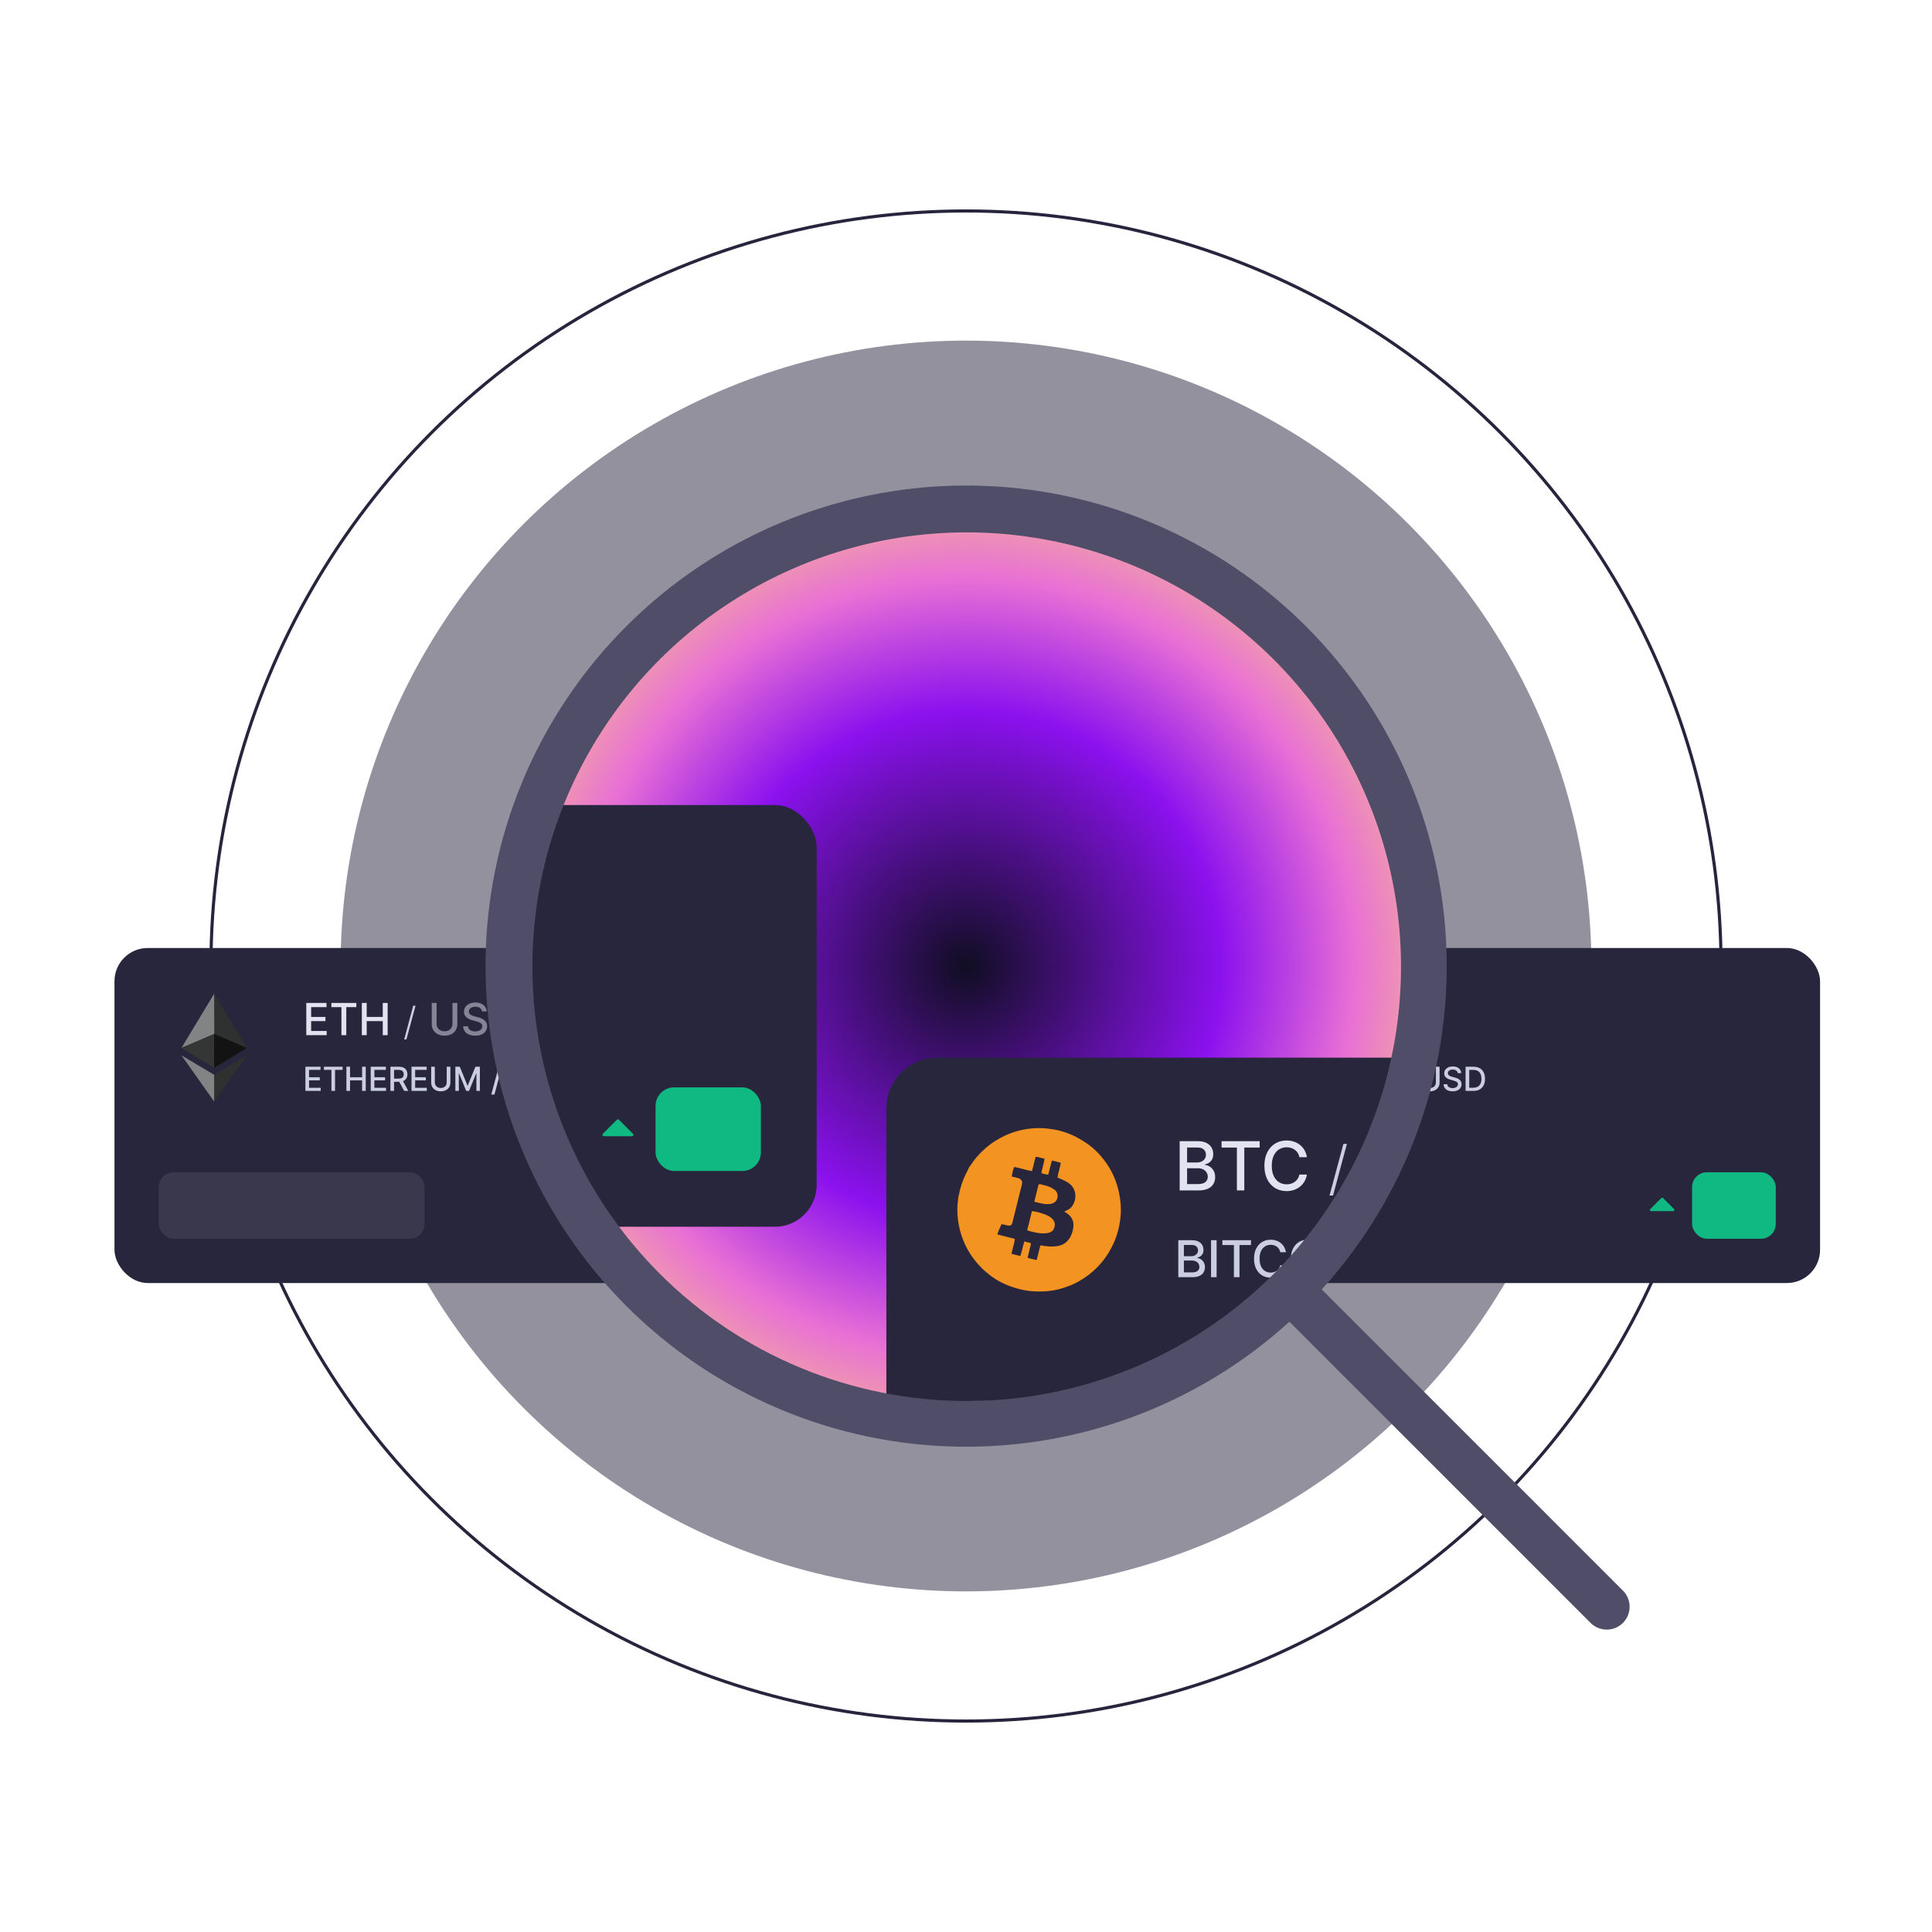<svg viewBox="0 0 692 692" fill="none" xmlns="http://www.w3.org/2000/svg">
<circle opacity="0.5" cx="346" cy="346" r="224" fill="#27253D"/>
<circle cx="346" cy="346" r="270.44" stroke="#27253D" stroke-width="1.12"/>
<g filter="url(#filter0_dddd_10070_1766)">
<rect x="41" y="286" width="299.901" height="120" rx="11.901" fill="#28263C"/>
<path d="M76.701 302.388L88.443 321.791L76.745 316.791L76.701 302.388Z" fill="#2F3030"/>
<path d="M64.991 321.791L76.701 302.388L76.745 316.791L64.991 321.791Z" fill="#828384"/>
<path d="M76.701 328.945L64.991 321.791L76.745 316.791L76.701 328.945Z" fill="#343535"/>
<path d="M88.443 321.791L76.745 316.791L76.701 328.945L88.443 321.791Z" fill="#131313"/>
<path d="M76.701 331.408L88.443 324.447L76.701 340.992V331.408Z" fill="#2F3030"/>
<path d="M76.701 331.408L64.991 324.447L76.701 340.992V331.408Z" fill="#828384"/>
<path d="M109.706 317.219V305.679H116.941V307.178H111.447V310.694H116.563V312.187H111.447V315.72H117.009V317.219H109.706ZM118.698 307.178V305.679H127.629V307.178H124.028V317.219H122.293V307.178H118.698ZM129.603 317.219V305.679H131.344V310.694H137.097V305.679H138.844V317.219H137.097V312.187H131.344V317.219H129.603Z" fill="#E2E3F0"/>
<path d="M148.842 306.648L145.588 318.738H144.765L148.019 306.648H148.842Z" fill="#CBCEE1"/>
<path opacity="0.5" d="M162.061 305.679H163.808V313.269C163.808 314.077 163.618 314.792 163.239 315.416C162.859 316.036 162.326 316.524 161.638 316.881C160.951 317.234 160.145 317.411 159.221 317.411C158.301 317.411 157.497 317.234 156.809 316.881C156.122 316.524 155.588 316.036 155.209 315.416C154.829 314.792 154.64 314.077 154.64 313.269V305.679H156.381V313.128C156.381 313.65 156.495 314.114 156.725 314.52C156.958 314.926 157.286 315.245 157.711 315.478C158.135 315.707 158.639 315.822 159.221 315.822C159.807 315.822 160.312 315.707 160.737 315.478C161.165 315.245 161.492 314.926 161.717 314.52C161.946 314.114 162.061 313.65 162.061 313.128V305.679ZM172.633 308.71C172.573 308.177 172.325 307.764 171.889 307.471C171.454 307.174 170.905 307.026 170.244 307.026C169.771 307.026 169.361 307.101 169.016 307.251C168.67 307.397 168.401 307.6 168.21 307.859C168.022 308.115 167.928 308.406 167.928 308.733C167.928 309.007 167.992 309.244 168.12 309.443C168.251 309.642 168.422 309.809 168.633 309.944C168.847 310.076 169.076 310.187 169.32 310.277C169.564 310.363 169.799 310.435 170.024 310.491L171.151 310.784C171.519 310.874 171.897 310.996 172.284 311.15C172.671 311.304 173.03 311.507 173.36 311.759C173.691 312.011 173.957 312.322 174.16 312.694C174.367 313.066 174.47 313.511 174.47 314.03C174.47 314.683 174.301 315.264 173.963 315.771C173.629 316.278 173.142 316.678 172.504 316.971C171.869 317.264 171.101 317.411 170.199 317.411C169.335 317.411 168.587 317.273 167.956 316.999C167.325 316.725 166.831 316.336 166.474 315.833C166.117 315.326 165.92 314.725 165.883 314.03H167.629C167.663 314.447 167.799 314.794 168.035 315.072C168.276 315.346 168.582 315.551 168.954 315.686C169.329 315.818 169.741 315.884 170.188 315.884C170.68 315.884 171.117 315.807 171.501 315.653C171.888 315.495 172.192 315.277 172.413 314.999C172.635 314.717 172.746 314.388 172.746 314.013C172.746 313.671 172.648 313.391 172.453 313.173C172.261 312.955 172 312.775 171.67 312.632C171.343 312.489 170.973 312.364 170.56 312.255L169.196 311.883C168.272 311.631 167.539 311.261 166.998 310.773C166.461 310.284 166.193 309.638 166.193 308.834C166.193 308.169 166.373 307.589 166.734 307.093C167.094 306.597 167.583 306.212 168.199 305.938C168.815 305.66 169.51 305.521 170.284 305.521C171.065 305.521 171.754 305.658 172.352 305.932C172.953 306.207 173.426 306.584 173.771 307.065C174.117 307.542 174.297 308.091 174.312 308.71H172.633ZM180.287 317.219H176.551V305.679H180.405C181.536 305.679 182.507 305.91 183.318 306.372C184.13 306.83 184.751 307.489 185.183 308.35C185.619 309.206 185.837 310.234 185.837 311.432C185.837 312.634 185.617 313.667 185.178 314.531C184.742 315.395 184.111 316.06 183.285 316.526C182.458 316.988 181.459 317.219 180.287 317.219ZM178.292 315.698H180.191C181.07 315.698 181.801 315.532 182.383 315.202C182.965 314.867 183.401 314.385 183.69 313.754C183.98 313.119 184.124 312.345 184.124 311.432C184.124 310.527 183.98 309.758 183.69 309.127C183.405 308.496 182.978 308.017 182.411 307.69C181.844 307.364 181.14 307.2 180.298 307.2H178.292V315.698Z" fill="#E2E3F0"/>
<path d="M109.389 337.186V328.531H114.815V329.655H110.695V332.292H114.532V333.412H110.695V336.062H114.866V337.186H109.389ZM116.014 329.655V328.531H122.712V329.655H120.012V337.186H118.71V329.655H116.014ZM124.073 337.186V328.531H125.379V332.292H129.694V328.531H131.004V337.186H129.694V333.412H125.379V337.186H124.073ZM132.787 337.186V328.531H138.213V329.655H134.093V332.292H137.93V333.412H134.093V336.062H138.264V337.186H132.787ZM139.839 337.186V328.531H142.924C143.594 328.531 144.151 328.646 144.593 328.877C145.038 329.108 145.371 329.428 145.591 329.837C145.81 330.242 145.92 330.711 145.92 331.244C145.92 331.774 145.809 332.24 145.586 332.643C145.367 333.043 145.034 333.354 144.589 333.577C144.147 333.799 143.59 333.911 142.92 333.911H140.583V332.786H142.801C143.224 332.786 143.568 332.726 143.832 332.605C144.1 332.484 144.296 332.308 144.42 332.077C144.544 331.845 144.606 331.568 144.606 331.244C144.606 330.917 144.542 330.634 144.416 330.394C144.292 330.155 144.096 329.972 143.828 329.845C143.563 329.715 143.215 329.651 142.784 329.651H141.145V337.186H139.839ZM144.111 333.281L146.25 337.186H144.762L142.666 333.281H144.111ZM147.39 337.186V328.531H152.817V329.655H148.696V332.292H152.533V333.412H148.696V336.062H152.867V337.186H147.39ZM160.008 328.531H161.318V334.223C161.318 334.829 161.176 335.366 160.891 335.834C160.606 336.298 160.206 336.665 159.691 336.932C159.175 337.197 158.571 337.33 157.878 337.33C157.187 337.33 156.585 337.197 156.069 336.932C155.553 336.665 155.153 336.298 154.869 335.834C154.584 335.366 154.442 334.829 154.442 334.223V328.531H155.748V334.118C155.748 334.509 155.834 334.857 156.006 335.162C156.18 335.466 156.427 335.705 156.745 335.88C157.063 336.052 157.441 336.138 157.878 336.138C158.317 336.138 158.696 336.052 159.015 335.88C159.336 335.705 159.581 335.466 159.75 335.162C159.922 334.857 160.008 334.509 160.008 334.118V328.531ZM163.097 328.531H164.682L167.438 335.259H167.539L170.295 328.531H171.879V337.186H170.637V330.923H170.557L168.004 337.173H166.973L164.42 330.919H164.34V337.186H163.097V328.531ZM179.884 328.125L177.095 338.488H175.967L178.756 328.125H179.884ZM189.537 328.531H190.847V334.223C190.847 334.829 190.704 335.366 190.42 335.834C190.135 336.298 189.735 336.665 189.22 336.932C188.704 337.197 188.1 337.33 187.407 337.33C186.716 337.33 186.113 337.197 185.598 336.932C185.082 336.665 184.682 336.298 184.398 335.834C184.113 335.366 183.971 334.829 183.971 334.223V328.531H185.277V334.118C185.277 334.509 185.363 334.857 185.534 335.162C185.709 335.466 185.956 335.705 186.274 335.88C186.592 336.052 186.97 336.138 187.407 336.138C187.846 336.138 188.225 336.052 188.543 335.88C188.865 335.705 189.11 335.466 189.279 335.162C189.451 334.857 189.537 334.509 189.537 334.118V328.531ZM197.347 330.804C197.302 330.404 197.116 330.094 196.789 329.875C196.462 329.652 196.051 329.541 195.555 329.541C195.2 329.541 194.893 329.597 194.634 329.71C194.375 329.82 194.173 329.972 194.029 330.166C193.889 330.358 193.818 330.576 193.818 330.821C193.818 331.027 193.866 331.205 193.962 331.354C194.06 331.503 194.189 331.629 194.346 331.73C194.507 331.829 194.679 331.912 194.862 331.979C195.045 332.044 195.221 332.098 195.39 332.14L196.235 332.36C196.512 332.427 196.795 332.519 197.085 332.634C197.375 332.75 197.644 332.902 197.892 333.091C198.14 333.28 198.34 333.513 198.492 333.792C198.647 334.071 198.725 334.405 198.725 334.794C198.725 335.284 198.598 335.719 198.344 336.1C198.094 336.48 197.729 336.78 197.25 337C196.774 337.22 196.197 337.33 195.521 337.33C194.873 337.33 194.313 337.227 193.839 337.021C193.366 336.815 192.995 336.524 192.728 336.146C192.46 335.766 192.312 335.315 192.284 334.794H193.594C193.619 335.107 193.721 335.367 193.898 335.576C194.079 335.781 194.308 335.935 194.587 336.036C194.869 336.135 195.178 336.184 195.513 336.184C195.882 336.184 196.21 336.127 196.497 336.011C196.788 335.893 197.016 335.729 197.182 335.521C197.348 335.31 197.431 335.063 197.431 334.781C197.431 334.525 197.358 334.315 197.212 334.152C197.068 333.988 196.872 333.853 196.624 333.746C196.379 333.639 196.102 333.544 195.792 333.463L194.769 333.184C194.076 332.995 193.526 332.717 193.121 332.351C192.718 331.985 192.516 331.5 192.516 330.897C192.516 330.399 192.652 329.963 192.922 329.592C193.193 329.22 193.559 328.931 194.021 328.725C194.483 328.517 195.004 328.412 195.585 328.412C196.171 328.412 196.688 328.515 197.136 328.721C197.586 328.927 197.941 329.21 198.201 329.57C198.46 329.928 198.595 330.34 198.606 330.804H197.347ZM205.999 337.186H203.197V328.531H206.087C206.935 328.531 207.664 328.704 208.272 329.051C208.881 329.394 209.347 329.889 209.671 330.534C209.998 331.176 210.161 331.947 210.161 332.846C210.161 333.747 209.997 334.522 209.667 335.17C209.34 335.818 208.867 336.317 208.247 336.666C207.627 337.013 206.878 337.186 205.999 337.186ZM204.503 336.045H205.927C206.586 336.045 207.134 335.921 207.571 335.673C208.007 335.422 208.334 335.06 208.551 334.587C208.768 334.111 208.877 333.53 208.877 332.846C208.877 332.167 208.768 331.59 208.551 331.117C208.337 330.644 208.017 330.285 207.592 330.039C207.166 329.794 206.638 329.672 206.007 329.672H204.503V336.045ZM219.185 332.858C219.185 333.782 219.016 334.577 218.677 335.242C218.339 335.904 217.876 336.414 217.287 336.772C216.701 337.127 216.035 337.304 215.288 337.304C214.539 337.304 213.869 337.127 213.281 336.772C212.695 336.414 212.233 335.903 211.894 335.238C211.556 334.573 211.387 333.78 211.387 332.858C211.387 331.934 211.556 331.141 211.894 330.479C212.233 329.814 212.695 329.304 213.281 328.949C213.869 328.591 214.539 328.412 215.288 328.412C216.035 328.412 216.701 328.591 217.287 328.949C217.876 329.304 218.339 329.814 218.677 330.479C219.016 331.141 219.185 331.934 219.185 332.858ZM217.891 332.858C217.891 332.154 217.777 331.561 217.549 331.079C217.324 330.595 217.014 330.228 216.619 329.98C216.228 329.73 215.784 329.604 215.288 329.604C214.789 329.604 214.344 329.73 213.953 329.98C213.561 330.228 213.251 330.595 213.023 331.079C212.797 331.561 212.685 332.154 212.685 332.858C212.685 333.563 212.797 334.157 213.023 334.642C213.251 335.124 213.561 335.49 213.953 335.741C214.344 335.989 214.789 336.112 215.288 336.112C215.784 336.112 216.228 335.989 216.619 335.741C217.014 335.49 217.324 335.124 217.549 334.642C217.777 334.157 217.891 333.563 217.891 332.858ZM220.694 337.186V328.531H222V336.062H225.921V337.186H220.694ZM227.292 337.186V328.531H228.598V336.062H232.52V337.186H227.292ZM235.063 337.186H233.677L236.792 328.531H238.301L241.415 337.186H240.029L237.582 330.103H237.515L235.063 337.186ZM235.296 333.797H239.792V334.895H235.296V333.797ZM242.546 337.186V328.531H245.631C246.302 328.531 246.858 328.646 247.301 328.877C247.746 329.108 248.078 329.428 248.298 329.837C248.518 330.242 248.628 330.711 248.628 331.244C248.628 331.774 248.516 332.24 248.294 332.643C248.074 333.043 247.741 333.354 247.296 333.577C246.854 333.799 246.298 333.911 245.627 333.911H243.29V332.786H245.509C245.931 332.786 246.275 332.726 246.54 332.605C246.807 332.484 247.003 332.308 247.127 332.077C247.251 331.845 247.313 331.568 247.313 331.244C247.313 330.917 247.25 330.634 247.123 330.394C246.999 330.155 246.803 329.972 246.536 329.845C246.271 329.715 245.923 329.651 245.492 329.651H243.852V337.186H242.546ZM246.819 333.281L248.957 337.186H247.47L245.373 333.281H246.819Z" fill="#CBCEE1"/>
<rect x="56.868" y="366.331" width="95.207" height="23.802" rx="5.289" fill="#3A384D"/>
<path d="M288.739 379.991C288.709 380.065 288.657 380.127 288.591 380.172C288.525 380.216 288.447 380.239 288.368 380.239H280.337C280.257 380.239 280.18 380.216 280.114 380.172C280.047 380.128 279.996 380.065 279.966 379.991C279.935 379.918 279.927 379.837 279.943 379.759C279.958 379.681 279.996 379.61 280.053 379.554L284.068 375.538C284.106 375.501 284.15 375.471 284.199 375.451C284.247 375.431 284.3 375.42 284.352 375.42C284.405 375.42 284.457 375.431 284.506 375.451C284.555 375.471 284.599 375.501 284.636 375.538L288.652 379.554C288.708 379.61 288.746 379.681 288.762 379.759C288.777 379.837 288.769 379.918 288.739 379.991Z" fill="#10B981"/>
<rect x="295.061" y="366.331" width="29.973" height="23.802" rx="5.289" fill="#10B981"/>
</g>
<g filter="url(#filter1_dddd_10070_1766)">
<rect x="352.008" y="286" width="299.901" height="120" rx="11.901" fill="#28263C"/>
<g clip-path="url(#clip0_10070_1766)">
<path d="M387.711 341.497C398.287 341.497 406.863 332.992 406.863 322.504C406.863 312.015 398.287 303.51 387.711 303.51C377.135 303.518 368.558 312.015 368.558 322.504C368.558 332.992 377.135 341.497 387.711 341.497Z" fill="#ECF3FF"/>
<path d="M382.538 310.92L375.834 308.263V309.215L381.578 314.34L381.197 319.656L379.475 326.875L377.175 330.105L377.746 334.659L380.618 335.039L382.919 334.659L385.22 335.039L389.242 332.572L390.012 328.581L394.796 324.027L396.898 325.543L399.001 328.581V334.659L401.873 333.897L404.745 327.629L405.514 319.656L395.177 304.653L393.455 304.272L382.538 310.92Z" fill="white"/>
<path d="M372.39 321.901C372.47 321.258 372.502 320.608 372.7 320.005C373.239 317.498 374.271 315.102 375.802 313.166C376.072 312.825 376.302 312.523 376.603 312.214L374.882 310.619C374.572 311.071 374.271 311.531 374.001 311.984C372.581 314.411 371.819 317.148 371.629 319.846C371.549 320.528 371.589 321.211 371.589 321.861C371.589 322.544 371.668 323.194 371.78 323.876C371.97 325.209 372.319 326.495 372.779 327.716C372.47 326.423 372.319 325.13 372.279 323.805C372.271 323.186 372.271 322.544 372.39 321.901Z" fill="#94A6C4"/>
<path d="M380.245 309.595C379.285 309.143 377.944 308.532 376.992 308.08C377.873 307.247 379.483 306.374 380.824 305.803C379.856 306.557 379.856 308.151 380.245 309.595Z" fill="#94A6C4"/>
<path d="M376.373 316.046C375.834 317.379 375.493 318.783 375.374 320.147C375.334 320.489 375.294 320.83 375.334 321.171C375.334 321.512 375.334 321.853 375.374 322.194L375.413 322.734C375.413 322.885 375.453 323.075 375.493 323.226L375.643 324.249L375.683 323.226C375.683 323.075 375.683 322.885 375.723 322.734L375.802 322.242C375.842 321.901 375.913 321.56 375.953 321.258C375.992 320.917 376.104 320.616 376.183 320.306C376.524 319.013 377.103 317.839 377.793 316.736C378.254 316.014 378.793 315.371 379.364 314.76L377.873 313.356C377.214 314.229 376.754 315.102 376.373 316.046Z" fill="#94A6C4"/>
<path d="M398.548 309.556C396.517 308.834 395.716 309.064 395.716 309.064C395.716 309.064 394.455 312.444 389.623 312.674C389.663 312.705 393.994 315.212 398.548 309.556Z" fill="#94A6C4"/>
<path d="M399.929 316.276C399.739 320.457 396.486 322.012 393.955 321.71C392.574 321.52 390.543 322.163 390.543 322.163L387.981 326.566L387.14 326.867L388.591 324.21C388.591 324.21 385.148 325.463 384.878 325.574C384.609 325.685 383.538 327.248 382.657 328.875C382.467 327.732 381.737 326.939 381.737 326.899C381.737 327.09 382.117 330.509 381.697 331.453C381.276 332.437 379.396 333.088 379.396 333.088L382.157 334.111L382.348 334.19L384.418 332.255L385.188 329.367L386.148 328.684C386.148 328.684 388.52 328.415 388.179 330.549C388.028 331.572 386.878 331.501 385.577 332.294C384.807 332.747 383.815 333.468 383.315 333.968L384.696 334.952C384.696 334.952 386.346 334.682 388.679 332.866C391.051 330.969 389.869 328.914 389.869 328.914L393.741 324.321L396.271 324.511C396.271 324.511 400.635 325.614 402.055 329.716C404.872 321.861 400.31 316.657 399.929 316.276Z" fill="#94A6C4"/>
<path d="M404.372 313.015C405.062 313.316 405.594 313.777 406.094 314.189C402.65 302.336 391.464 303.669 391.233 303.74C391.503 303.32 392.495 302.677 393.415 302.336C393.415 302.336 388.663 300.662 384.339 303.629C384.418 302.947 385.259 301.923 385.259 301.923C379.285 304.462 378.904 307.501 380.055 309.326C379.095 308.873 378.143 308.453 377.183 307.993C374.231 306.588 371.708 305.406 371.549 305.375C371.28 305.295 371.169 305.414 371.169 305.414C371.169 305.414 371.05 305.525 371.28 305.755C374.763 309.215 376.984 311.301 380.697 314.681C380.086 316.046 380.007 316.736 380.316 317.45C380.737 318.434 380.697 318.934 380.547 319.576C380.356 320.219 378.825 325.955 378.555 326.606C378.285 327.288 376.254 329.565 376.223 330.327C376.183 331.088 376.794 334.428 377.643 334.92C378.293 335.261 379.864 335.983 381.015 336.134C381.395 336.214 381.784 336.174 381.975 336.023C382.744 335.531 382.935 335.452 383.427 335.492L383.538 335.531C383.728 335.571 383.958 335.642 384.268 335.682C384.918 335.761 385.759 335.761 386.449 335.301C387.449 334.54 389.131 333.595 389.702 333.096C390.392 332.413 390.853 331.461 390.853 330.398C390.853 329.446 391.503 328.692 392.233 327.931C392.923 327.248 394.645 325.574 395.335 324.852C397.097 325.463 397.747 327.97 397.747 329.335C397.747 333.135 394.645 338.681 387.52 339.094C387.251 339.094 386.981 339.133 386.679 339.133C377.413 339.133 369.828 331.009 369.828 321.472C369.828 313.951 374.382 308.858 374.422 308.818C370.74 312.285 368.558 317.109 368.558 322.504C368.558 332.984 377.135 341.498 387.711 341.498C398.287 341.498 406.863 332.984 406.863 322.504C406.863 319.084 405.983 315.784 404.372 313.015ZM378.214 310.579C377.674 310.127 377.143 309.667 376.603 309.215C377.333 309.595 378.055 309.976 378.706 310.317C380.697 311.341 382.348 312.253 382.649 312.483C382.649 312.483 382.689 312.523 382.728 312.563C382.919 312.793 383.109 313.174 382.768 313.665C382.578 313.935 382.348 313.856 381.998 313.626C381.697 313.427 380.055 312.134 378.214 310.579ZM389.361 330.327C389.361 330.969 389.052 331.54 388.671 331.961C388.48 332.151 387.711 332.643 387.179 332.984C386.64 333.365 386.068 333.706 385.608 334.048C385.418 334.159 385.108 334.238 384.609 334.159L383.419 334.008C384.148 333.286 386.14 331.731 386.79 331.421C387.56 331.041 388.012 330.62 387.671 329.747C387.362 328.835 386.18 328.875 386.18 328.875C386.18 328.875 386.909 328.684 387.481 328.764C386.751 328.462 385.759 328.534 385.259 328.875C384.72 329.256 384.569 330.811 384.228 331.763C383.887 332.746 383.117 333.167 381.967 333.968C381.316 334.389 380.896 334.5 380.586 334.46C379.936 334.27 379.166 333.929 378.634 333.659C378.325 333.088 377.944 331.302 377.905 330.58C378.055 330.2 378.674 329.438 378.976 328.986C379.587 328.153 379.936 327.653 380.086 327.201C380.356 326.558 381.467 322.488 381.887 320.782C382.308 321.504 382.887 322.718 382.617 323.4C383.998 321.956 383.387 320.251 383.077 319.56C382.808 318.878 382.506 317.545 383.117 316.26C383.688 314.967 385.68 311.476 385.68 311.476C385.68 311.476 386.021 312.388 386.751 312.309C387.441 312.229 394.066 304.867 394.066 304.867C394.066 304.867 395.097 308.286 393.185 310.373C391.273 312.46 389.663 312.69 389.663 312.69C389.663 312.69 391.805 313.372 394.026 312.237C394.597 314.292 395.097 316.419 395.097 316.68C394.947 316.95 392.796 320.52 392.606 320.742C392.527 320.822 391.916 320.893 391.535 320.893C390.845 321.004 390.424 321.044 390.234 321.163C389.924 321.353 388.163 324.654 387.322 326.249C386.552 326.36 385.791 326.629 385.18 327.351C385.489 327.201 386.37 327.201 387.021 327.201C387.592 327.24 389.163 328.375 389.353 330.16C389.361 330.295 389.361 330.295 389.361 330.327ZM384.878 331.921C385.299 331.469 385.378 330.588 385.45 330.327C385.529 330.057 385.68 329.565 386.021 329.525C386.362 329.486 387.092 329.716 387.021 330.287C386.941 330.819 386.37 330.858 385.91 331.12C385.608 331.318 384.95 331.85 384.878 331.921ZM401.54 332.421C401.079 327.558 397.708 325.281 396.216 324.519C397.938 324.329 402.381 323.004 399.929 316.276C400.008 316.577 400.699 319.925 398.739 321.671C396.748 323.456 393.836 322.694 393.495 322.694C393.185 322.655 391.733 324.059 389.742 326.756C389.551 326.645 388.742 326.336 387.75 326.376C388.75 324.511 390.242 321.853 390.472 321.631C390.551 321.552 391.202 321.48 391.583 321.441C392.352 321.361 392.733 321.29 392.884 321.139C392.963 321.028 393.495 320.187 394.034 319.275C394.375 319.314 395.296 319.386 395.415 319.354C395.494 319.275 396.525 317.458 396.565 317.228C396.605 317.077 395.875 314.229 395.415 312.404C404.872 316.847 406.363 326.645 401.54 332.421Z" fill="#1C324F"/>
<path d="M392.424 309.818C393.495 308.865 393.344 307.231 393.344 307.231L390.131 310.762C390.083 310.77 391.083 310.96 392.424 309.818Z" fill="#1C324F"/>
<path d="M380.396 329.914L380.935 328.399C380.935 328.399 379.285 330.485 379.134 330.795C378.984 331.136 379.055 331.779 379.594 331.818C380.134 331.858 380.856 331.176 380.935 330.644C381.046 329.914 380.396 329.914 380.396 329.914Z" fill="#1C324F"/>
<path d="M385.45 320.719C386.6 320.608 388.663 319.695 389.551 318.973C390.432 318.212 390.281 316.546 388.901 316.046C389.361 315.284 390.123 313.689 390.123 313.689C390.123 313.689 385.18 319.426 384.799 319.497C384.418 319.576 384.26 318.132 384.26 318.132C383.117 320.909 385.069 321.591 385.45 320.719Z" fill="#1C324F"/>
<path d="M385.87 319.997L388.433 316.768C388.433 316.768 389.544 317.529 388.814 318.402C387.901 319.426 385.87 319.997 385.87 319.997Z" fill="#FFD925"/>
<path d="M392.693 305.605L390.932 307.501C389.512 307.921 388.139 308.675 386.83 309.929C386.83 309.215 388.941 306.057 392.693 305.605Z" fill="#D82423"/>
<path d="M394.915 307.239C394.954 306.747 394.915 306.176 394.835 305.644C397.136 305.946 399.85 307.279 402.952 310.278C400.389 308.873 397.668 307.58 394.915 307.239Z" fill="#D82423"/>
<path d="M395.605 309.706C395.605 309.706 404.142 313.427 405.713 323.876C405.943 310.278 396.216 309.595 395.605 309.706Z" fill="#D82423"/>
<path d="M383.157 303.708C383.046 304.01 378.214 309.143 384.228 311.15C380.935 308.223 383.117 303.74 383.157 303.708Z" fill="#D82423"/>
<path d="M385.719 310.349C385.719 310.349 386.219 304.542 389.742 302.979C389.472 303.058 382.316 305.224 385.719 310.349Z" fill="#D82423"/>
</g>
<path d="M424.935 305.679V317.219H423.188V307.426H423.12L420.359 309.229V307.561L423.239 305.679H424.935ZM429.955 305.679V317.219H428.214V305.679H429.955ZM441.805 305.679V317.219H440.205L434.339 308.755H434.232V317.219H432.491V305.679H434.103L439.974 314.154H440.081V305.679H441.805ZM453.93 309.432H452.172C452.105 309.056 451.979 308.725 451.795 308.44C451.611 308.154 451.385 307.912 451.118 307.713C450.852 307.514 450.553 307.364 450.223 307.262C449.896 307.161 449.548 307.11 449.18 307.11C448.515 307.11 447.92 307.277 447.394 307.612C446.872 307.946 446.458 308.436 446.154 309.082C445.854 309.728 445.703 310.517 445.703 311.449C445.703 312.388 445.854 313.181 446.154 313.827C446.458 314.473 446.874 314.961 447.399 315.292C447.925 315.622 448.517 315.788 449.174 315.788C449.539 315.788 449.884 315.739 450.211 315.641C450.542 315.54 450.841 315.391 451.107 315.196C451.374 315.001 451.599 314.762 451.783 314.48C451.971 314.195 452.101 313.868 452.172 313.5L453.93 313.506C453.836 314.073 453.654 314.595 453.384 315.072C453.117 315.545 452.773 315.955 452.353 316.301C451.936 316.642 451.458 316.907 450.921 317.095C450.384 317.283 449.798 317.377 449.163 317.377C448.164 317.377 447.274 317.14 446.492 316.667C445.711 316.19 445.095 315.508 444.644 314.621C444.197 313.735 443.973 312.677 443.973 311.449C443.973 310.217 444.199 309.159 444.65 308.276C445.1 307.39 445.717 306.71 446.498 306.237C447.279 305.76 448.168 305.521 449.163 305.521C449.776 305.521 450.347 305.609 450.876 305.786C451.41 305.959 451.889 306.214 452.313 306.552C452.738 306.887 453.089 307.296 453.367 307.781C453.645 308.261 453.833 308.812 453.93 309.432ZM456.014 317.219V305.679H457.755V310.694H463.508V305.679H465.255V317.219H463.508V312.187H457.755V317.219H456.014Z" fill="#E2E3F0"/>
<path d="M475.851 306.648L472.597 318.738H471.773L475.027 306.648H475.851Z" fill="#CBCEE1"/>
<path opacity="0.5" d="M489.069 305.679H490.816V313.269C490.816 314.077 490.626 314.792 490.247 315.416C489.867 316.036 489.334 316.524 488.647 316.881C487.959 317.234 487.153 317.411 486.229 317.411C485.309 317.411 484.505 317.234 483.818 316.881C483.13 316.524 482.597 316.036 482.217 315.416C481.838 314.792 481.648 314.077 481.648 313.269V305.679H483.389V313.128C483.389 313.65 483.504 314.114 483.733 314.52C483.966 314.926 484.295 315.245 484.719 315.478C485.144 315.707 485.647 315.822 486.229 315.822C486.815 315.822 487.321 315.707 487.745 315.478C488.173 315.245 488.5 314.926 488.725 314.52C488.955 314.114 489.069 313.65 489.069 313.128V305.679ZM499.642 308.71C499.582 308.177 499.334 307.764 498.898 307.471C498.462 307.174 497.914 307.026 497.252 307.026C496.779 307.026 496.37 307.101 496.024 307.251C495.678 307.397 495.41 307.6 495.218 307.859C495.03 308.115 494.937 308.406 494.937 308.733C494.937 309.007 495 309.244 495.128 309.443C495.26 309.642 495.43 309.809 495.641 309.944C495.855 310.076 496.084 310.187 496.328 310.277C496.572 310.363 496.807 310.435 497.033 310.491L498.16 310.784C498.528 310.874 498.905 310.996 499.292 311.15C499.679 311.304 500.038 311.507 500.369 311.759C500.699 312.011 500.966 312.322 501.169 312.694C501.375 313.066 501.479 313.511 501.479 314.03C501.479 314.683 501.31 315.264 500.971 315.771C500.637 316.278 500.151 316.678 499.512 316.971C498.877 317.264 498.109 317.411 497.207 317.411C496.343 317.411 495.596 317.273 494.965 316.999C494.334 316.725 493.84 316.336 493.483 315.833C493.126 315.326 492.929 314.725 492.891 314.03H494.638C494.672 314.447 494.807 314.794 495.044 315.072C495.284 315.346 495.59 315.551 495.962 315.686C496.338 315.818 496.749 315.884 497.196 315.884C497.688 315.884 498.126 315.807 498.509 315.653C498.896 315.495 499.2 315.277 499.422 314.999C499.643 314.717 499.754 314.388 499.754 314.013C499.754 313.671 499.657 313.391 499.461 313.173C499.27 312.955 499.009 312.775 498.678 312.632C498.351 312.489 497.981 312.364 497.568 312.255L496.204 311.883C495.28 311.631 494.548 311.261 494.007 310.773C493.47 310.284 493.201 309.638 493.201 308.834C493.201 308.169 493.381 307.589 493.742 307.093C494.103 306.597 494.591 306.212 495.207 305.938C495.823 305.66 496.518 305.521 497.292 305.521C498.073 305.521 498.763 305.658 499.36 305.932C499.961 306.207 500.434 306.584 500.78 307.065C501.125 307.542 501.306 308.091 501.321 308.71H499.642ZM507.295 317.219H503.559V305.679H507.413C508.544 305.679 509.515 305.91 510.327 306.372C511.138 306.83 511.76 307.489 512.192 308.35C512.628 309.206 512.846 310.234 512.846 311.432C512.846 312.634 512.626 313.667 512.186 314.531C511.75 315.395 511.119 316.06 510.293 316.526C509.466 316.988 508.467 317.219 507.295 317.219ZM505.3 315.698H507.199C508.078 315.698 508.809 315.532 509.391 315.202C509.974 314.867 510.409 314.385 510.699 313.754C510.988 313.119 511.133 312.345 511.133 311.432C511.133 310.527 510.988 309.758 510.699 309.127C510.413 308.496 509.987 308.017 509.42 307.69C508.852 307.364 508.148 307.2 507.306 307.2H505.3V315.698Z" fill="#E2E3F0"/>
<path d="M423.563 328.531V337.186H422.253V329.841H422.202L420.131 331.193V329.942L422.291 328.531H423.563ZM427.209 328.531V337.186H425.903V328.531H427.209ZM435.978 328.531V337.186H434.777L430.378 330.838H430.298V337.186H428.992V328.531H430.201L434.604 334.887H434.684V328.531H435.978ZM444.952 331.345H443.634C443.583 331.064 443.489 330.816 443.351 330.602C443.213 330.387 443.043 330.206 442.843 330.056C442.643 329.907 442.419 329.794 442.171 329.718C441.926 329.642 441.666 329.604 441.39 329.604C440.891 329.604 440.444 329.73 440.05 329.98C439.658 330.231 439.348 330.599 439.12 331.083C438.895 331.568 438.782 332.16 438.782 332.858C438.782 333.563 438.895 334.157 439.12 334.642C439.348 335.126 439.66 335.493 440.054 335.741C440.449 335.989 440.892 336.112 441.385 336.112C441.659 336.112 441.918 336.076 442.163 336.003C442.411 335.927 442.635 335.815 442.835 335.669C443.035 335.522 443.204 335.343 443.342 335.132C443.483 334.918 443.58 334.673 443.634 334.397L444.952 334.401C444.882 334.826 444.745 335.218 444.542 335.576C444.342 335.931 444.085 336.238 443.769 336.497C443.456 336.753 443.098 336.952 442.696 337.093C442.293 337.234 441.853 337.304 441.377 337.304C440.628 337.304 439.96 337.127 439.374 336.772C438.788 336.414 438.326 335.903 437.988 335.238C437.652 334.573 437.485 333.78 437.485 332.858C437.485 331.934 437.654 331.141 437.992 330.479C438.33 329.814 438.792 329.304 439.378 328.949C439.964 328.591 440.63 328.412 441.377 328.412C441.836 328.412 442.264 328.479 442.662 328.611C443.062 328.741 443.421 328.932 443.739 329.186C444.058 329.437 444.321 329.744 444.53 330.107C444.738 330.468 444.879 330.881 444.952 331.345ZM446.396 337.186V328.531H447.702V332.292H452.017V328.531H453.327V337.186H452.017V333.412H447.702V337.186H446.396ZM461.335 328.125L458.546 338.488H457.417L460.207 328.125H461.335ZM470.987 328.531H472.297V334.223C472.297 334.829 472.155 335.366 471.871 335.834C471.586 336.298 471.186 336.665 470.67 336.932C470.155 337.197 469.55 337.33 468.857 337.33C468.167 337.33 467.564 337.197 467.048 336.932C466.533 336.665 466.133 336.298 465.848 335.834C465.564 335.366 465.421 334.829 465.421 334.223V328.531H466.727V334.118C466.727 334.509 466.813 334.857 466.985 335.162C467.16 335.466 467.406 335.705 467.725 335.88C468.043 336.052 468.421 336.138 468.857 336.138C469.297 336.138 469.676 336.052 469.994 335.88C470.315 335.705 470.56 335.466 470.729 335.162C470.901 334.857 470.987 334.509 470.987 334.118V328.531ZM478.798 330.804C478.752 330.404 478.567 330.094 478.24 329.875C477.913 329.652 477.502 329.541 477.006 329.541C476.651 329.541 476.344 329.597 476.084 329.71C475.825 329.82 475.624 329.972 475.48 330.166C475.339 330.358 475.269 330.576 475.269 330.821C475.269 331.027 475.317 331.205 475.412 331.354C475.511 331.503 475.639 331.629 475.797 331.73C475.958 331.829 476.129 331.912 476.313 331.979C476.496 332.044 476.672 332.098 476.841 332.14L477.686 332.36C477.962 332.427 478.245 332.519 478.536 332.634C478.826 332.75 479.095 332.902 479.343 333.091C479.591 333.28 479.791 333.513 479.943 333.792C480.098 334.071 480.175 334.405 480.175 334.794C480.175 335.284 480.048 335.719 479.795 336.1C479.544 336.48 479.179 336.78 478.7 337C478.224 337.22 477.648 337.33 476.972 337.33C476.324 337.33 475.763 337.227 475.29 337.021C474.817 336.815 474.446 336.524 474.178 336.146C473.911 335.766 473.763 335.315 473.735 334.794H475.045C475.07 335.107 475.172 335.367 475.349 335.576C475.529 335.781 475.759 335.935 476.038 336.036C476.32 336.135 476.628 336.184 476.963 336.184C477.332 336.184 477.661 336.127 477.948 336.011C478.238 335.893 478.466 335.729 478.633 335.521C478.799 335.31 478.882 335.063 478.882 334.781C478.882 334.525 478.809 334.315 478.662 334.152C478.519 333.988 478.323 333.853 478.075 333.746C477.83 333.639 477.552 333.544 477.242 333.463L476.22 333.184C475.527 332.995 474.977 332.717 474.571 332.351C474.169 331.985 473.967 331.5 473.967 330.897C473.967 330.399 474.102 329.963 474.373 329.592C474.643 329.22 475.01 328.931 475.472 328.725C475.934 328.517 476.455 328.412 477.035 328.412C477.621 328.412 478.138 328.515 478.586 328.721C479.037 328.927 479.392 329.21 479.651 329.57C479.91 329.928 480.046 330.34 480.057 330.804H478.798ZM487.449 337.186H484.647V328.531H487.538C488.386 328.531 489.114 328.704 489.723 329.051C490.331 329.394 490.798 329.889 491.122 330.534C491.449 331.176 491.612 331.947 491.612 332.846C491.612 333.747 491.447 334.522 491.118 335.17C490.791 335.818 490.317 336.317 489.698 336.666C489.078 337.013 488.328 337.186 487.449 337.186ZM485.953 336.045H487.377C488.037 336.045 488.585 335.921 489.021 335.673C489.458 335.422 489.785 335.06 490.002 334.587C490.219 334.111 490.327 333.53 490.327 332.846C490.327 332.167 490.219 331.59 490.002 331.117C489.788 330.644 489.468 330.285 489.042 330.039C488.617 329.794 488.089 329.672 487.458 329.672H485.953V336.045ZM500.635 332.858C500.635 333.782 500.466 334.577 500.128 335.242C499.79 335.904 499.326 336.414 498.738 336.772C498.152 337.127 497.485 337.304 496.739 337.304C495.989 337.304 495.32 337.127 494.731 336.772C494.145 336.414 493.683 335.903 493.345 335.238C493.007 334.573 492.838 333.78 492.838 332.858C492.838 331.934 493.007 331.141 493.345 330.479C493.683 329.814 494.145 329.304 494.731 328.949C495.32 328.591 495.989 328.412 496.739 328.412C497.485 328.412 498.152 328.591 498.738 328.949C499.326 329.304 499.79 329.814 500.128 330.479C500.466 331.141 500.635 331.934 500.635 332.858ZM499.342 332.858C499.342 332.154 499.228 331.561 499 331.079C498.774 330.595 498.464 330.228 498.07 329.98C497.678 329.73 497.235 329.604 496.739 329.604C496.24 329.604 495.795 329.73 495.403 329.98C495.012 330.228 494.702 330.595 494.473 331.079C494.248 331.561 494.135 332.154 494.135 332.858C494.135 333.563 494.248 334.157 494.473 334.642C494.702 335.124 495.012 335.49 495.403 335.741C495.795 335.989 496.24 336.112 496.739 336.112C497.235 336.112 497.678 335.989 498.07 335.741C498.464 335.49 498.774 335.124 499 334.642C499.228 334.157 499.342 333.563 499.342 332.858ZM502.144 337.186V328.531H503.45V336.062H507.372V337.186H502.144ZM514.309 328.531H515.619V334.223C515.619 334.829 515.476 335.366 515.192 335.834C514.907 336.298 514.507 336.665 513.992 336.932C513.476 337.197 512.872 337.33 512.179 337.33C511.488 337.33 510.885 337.197 510.37 336.932C509.854 336.665 509.454 336.298 509.17 335.834C508.885 335.366 508.743 334.829 508.743 334.223V328.531H510.049V334.118C510.049 334.509 510.135 334.857 510.306 335.162C510.481 335.466 510.728 335.705 511.046 335.88C511.364 336.052 511.742 336.138 512.179 336.138C512.618 336.138 512.997 336.052 513.315 335.88C513.637 335.705 513.882 335.466 514.051 335.162C514.223 334.857 514.309 334.509 514.309 334.118V328.531ZM522.119 330.804C522.074 330.404 521.888 330.094 521.561 329.875C521.234 329.652 520.823 329.541 520.327 329.541C519.972 329.541 519.665 329.597 519.406 329.71C519.146 329.82 518.945 329.972 518.801 330.166C518.66 330.358 518.59 330.576 518.59 330.821C518.59 331.027 518.638 331.205 518.734 331.354C518.832 331.503 518.961 331.629 519.118 331.73C519.279 331.829 519.451 331.912 519.634 331.979C519.817 332.044 519.993 332.098 520.162 332.14L521.007 332.36C521.284 332.427 521.567 332.519 521.857 332.634C522.147 332.75 522.416 332.902 522.664 333.091C522.912 333.28 523.112 333.513 523.264 333.792C523.419 334.071 523.497 334.405 523.497 334.794C523.497 335.284 523.37 335.719 523.116 336.1C522.866 336.48 522.501 336.78 522.022 337C521.546 337.22 520.969 337.33 520.293 337.33C519.645 337.33 519.085 337.227 518.611 337.021C518.138 336.815 517.767 336.524 517.5 336.146C517.232 335.766 517.084 335.315 517.056 334.794H518.366C518.391 335.107 518.493 335.367 518.67 335.576C518.851 335.781 519.08 335.935 519.359 336.036C519.641 336.135 519.949 336.184 520.285 336.184C520.654 336.184 520.982 336.127 521.269 336.011C521.56 335.893 521.788 335.729 521.954 335.521C522.12 335.31 522.203 335.063 522.203 334.781C522.203 334.525 522.13 334.315 521.984 334.152C521.84 333.988 521.644 333.853 521.396 333.746C521.151 333.639 520.874 333.544 520.564 333.463L519.541 333.184C518.848 332.995 518.298 332.717 517.893 332.351C517.49 331.985 517.288 331.5 517.288 330.897C517.288 330.399 517.424 329.963 517.694 329.592C517.965 329.22 518.331 328.931 518.793 328.725C519.255 328.517 519.776 328.412 520.357 328.412C520.943 328.412 521.46 328.515 521.908 328.721C522.358 328.927 522.713 329.21 522.973 329.57C523.232 329.928 523.367 330.34 523.378 330.804H522.119ZM527.74 337.186H524.938V328.531H527.829C528.677 328.531 529.405 328.704 530.014 329.051C530.622 329.394 531.089 329.889 531.413 330.534C531.739 331.176 531.903 331.947 531.903 332.846C531.903 333.747 531.738 334.522 531.408 335.17C531.082 335.818 530.608 336.317 529.988 336.666C529.369 337.013 528.619 337.186 527.74 337.186ZM526.244 336.045H527.668C528.327 336.045 528.875 335.921 529.312 335.673C529.749 335.422 530.076 335.06 530.293 334.587C530.51 334.111 530.618 333.53 530.618 332.846C530.618 332.167 530.51 331.59 530.293 331.117C530.078 330.644 529.759 330.285 529.333 330.039C528.908 329.794 528.38 329.672 527.748 329.672H526.244V336.045Z" fill="#CBCEE1"/>
<rect x="367.876" y="366.331" width="95.207" height="23.802" rx="5.289" fill="#27253D"/>
<path d="M599.747 379.991C599.717 380.065 599.665 380.127 599.599 380.172C599.533 380.216 599.456 380.239 599.376 380.239H591.345C591.266 380.239 591.188 380.216 591.122 380.172C591.056 380.128 591.004 380.065 590.974 379.991C590.943 379.918 590.935 379.837 590.951 379.759C590.966 379.681 591.005 379.61 591.061 379.554L595.077 375.538C595.114 375.501 595.158 375.471 595.207 375.451C595.256 375.431 595.308 375.42 595.361 375.42C595.413 375.42 595.466 375.431 595.514 375.451C595.563 375.471 595.607 375.501 595.645 375.538L599.66 379.554C599.717 379.61 599.755 379.681 599.77 379.759C599.786 379.837 599.778 379.918 599.747 379.991Z" fill="#10B981"/>
<rect x="606.069" y="366.331" width="29.973" height="23.802" rx="5.289" fill="#10B981"/>
</g>
<mask id="mask0_10070_1766" style="mask-type:alpha" maskUnits="userSpaceOnUse" x="181" y="181" width="330" height="330">
<circle cx="346" cy="346" r="165" fill="url(#paint0_radial_10070_1766)"/>
</mask>
<g mask="url(#mask0_10070_1766)">
<circle cx="346" cy="346" r="198" fill="url(#paint1_radial_10070_1766)"/>
<g filter="url(#filter2_dddd_10070_1766)">
<rect x="-85" y="270.872" width="377.506" height="151.052" rx="14.98" fill="#28263C"/>
<path d="M226.846 389.186C226.808 389.278 226.743 389.357 226.66 389.413C226.577 389.468 226.479 389.498 226.379 389.498H216.27C216.17 389.498 216.072 389.468 215.989 389.413C215.906 389.357 215.841 389.278 215.802 389.186C215.764 389.094 215.754 388.992 215.774 388.894C215.793 388.796 215.841 388.706 215.912 388.635L220.967 383.58C221.014 383.533 221.07 383.496 221.131 383.47C221.192 383.445 221.258 383.432 221.325 383.432C221.391 383.432 221.457 383.445 221.518 383.47C221.579 383.496 221.635 383.533 221.682 383.58L226.737 388.635C226.808 388.706 226.856 388.796 226.875 388.894C226.895 388.992 226.884 389.093 226.846 389.186Z" fill="#10B981"/>
<rect x="234.804" y="371.99" width="37.728" height="29.961" rx="6.658" fill="#10B981"/>
</g>
<g filter="url(#filter3_dddd_10070_1766)">
<rect x="317.473" y="256" width="458.561" height="180.797" rx="18.197" fill="#28263C"/>
<path d="M347.004 295.444C347.94 294.138 348.809 292.787 349.863 291.564C351.78 289.339 353.95 287.431 356.436 285.853C358.665 284.437 361.016 283.321 363.532 282.541C367.45 281.325 371.449 280.964 375.523 281.429C378.5 281.768 381.369 282.529 384.101 283.76C385.755 284.505 387.311 285.425 388.835 286.42C391.908 288.423 394.369 291.031 396.427 294.011C398.625 297.194 400.053 300.734 400.836 304.532C401.386 307.199 401.619 309.89 401.383 312.6C401.091 315.94 400.35 319.161 398.964 322.257C397.792 324.875 396.345 327.279 394.492 329.451C392.68 331.575 390.636 333.433 388.287 334.966C386.688 336.009 385.021 336.94 383.261 337.631C380.316 338.788 377.262 339.571 374.067 339.708C371.817 339.804 369.58 339.766 367.361 339.373C365.454 339.034 363.594 338.541 361.773 337.857C360.006 337.193 358.292 336.407 356.713 335.413C354.436 333.98 352.384 332.241 350.558 330.237C348.523 328.005 346.873 325.53 345.611 322.796C343.827 318.934 342.951 314.862 342.898 310.613C342.879 309.015 343.062 307.429 343.275 305.847C343.29 305.734 343.275 305.617 343.274 305.501C343.46 305.386 343.443 305.184 343.477 305.008C343.951 302.523 344.75 300.148 345.833 297.862C346.216 297.052 346.746 296.313 347.004 295.444ZM381.181 311.138C381.974 310.717 382.728 310.475 383.324 309.943C385.619 307.893 386.23 303.068 382.505 300.744C381.345 300.02 380.107 299.483 378.772 298.935C378.993 297.148 379.707 295.476 379.94 293.646C378.839 293.373 377.807 293.011 376.734 292.895C376.295 294.614 375.874 296.263 375.439 297.97C374.616 297.718 373.77 297.742 372.996 297.306C373.275 295.56 373.938 293.925 374.12 292.173C372.989 291.995 372.031 291.555 370.934 291.507C370.501 293.231 370.083 294.899 369.649 296.629C367.473 296.295 365.474 295.546 363.278 295.144C362.796 296.225 362.582 297.365 362.388 298.579C363.104 298.747 363.725 298.897 364.348 299.041C365.921 299.405 366.352 300.264 365.979 301.64C365.713 302.618 365.473 303.604 365.229 304.588C364.35 308.125 363.478 311.664 362.594 315.201C362.395 315.997 361.898 316.257 361.09 316.138C360.294 316.022 359.542 315.664 358.665 315.69C358.284 316.907 357.527 317.98 357.259 319.323C359.35 319.856 361.373 320.371 363.488 320.91C363.329 322.755 362.564 324.443 362.338 326.301C363.398 326.555 364.396 326.794 365.437 327.044C366.123 325.34 366.281 323.55 366.92 321.788C367.691 322.184 368.545 322.069 369.299 322.567C368.888 324.266 368.479 325.958 368.065 327.672C369.155 328.062 370.218 328.221 371.311 328.493C371.753 326.721 372.18 325.008 372.594 323.351C372.852 323.219 373.04 323.243 373.218 323.281C374.93 323.648 376.662 323.733 378.395 323.541C379.895 323.374 381.227 322.802 382.295 321.676C383.483 320.424 384.079 318.892 384.367 317.244C384.601 315.902 384.541 314.542 383.753 313.353C383.135 312.422 382.287 311.712 381.181 311.138ZM368.804 318.133C370.916 318.657 373.026 319.219 375.236 318.815C376.415 318.6 377.303 317.999 377.66 316.813C377.998 315.695 377.802 314.679 376.972 313.795C376.11 312.876 375 312.398 373.857 311.999C372.49 311.521 371.105 311.088 369.612 310.97C369.04 313.295 368.485 315.552 367.917 317.859C368.279 317.972 368.538 318.067 368.804 318.133ZM376.265 308.388C377.433 308.223 378.401 307.45 378.686 306.4C379.034 305.116 378.645 303.99 377.606 303.224C376.427 302.355 375.07 301.913 373.667 301.606C373.144 301.492 372.63 301.187 371.998 301.393C371.496 303.435 370.991 305.487 370.47 307.605C372.466 308.109 374.305 308.667 376.265 308.388Z" fill="#F39321"/>
<path d="M422.528 303.558V285.912H428.989C430.242 285.912 431.278 286.119 432.1 286.533C432.921 286.941 433.536 287.495 433.944 288.196C434.351 288.891 434.555 289.675 434.555 290.548C434.555 291.283 434.42 291.903 434.15 292.409C433.88 292.909 433.519 293.311 433.065 293.615C432.617 293.914 432.123 294.132 431.583 294.27V294.442C432.169 294.471 432.74 294.66 433.297 295.011C433.86 295.355 434.326 295.847 434.693 296.484C435.061 297.122 435.245 297.897 435.245 298.81C435.245 299.712 435.032 300.522 434.607 301.24C434.188 301.952 433.539 302.518 432.66 302.938C431.781 303.351 430.658 303.558 429.291 303.558H422.528ZM425.19 301.275H429.033C430.308 301.275 431.221 301.028 431.772 300.534C432.324 300.04 432.6 299.422 432.6 298.681C432.6 298.124 432.459 297.613 432.177 297.148C431.896 296.682 431.494 296.312 430.971 296.036C430.454 295.76 429.84 295.623 429.127 295.623H425.19V301.275ZM425.19 293.546H428.757C429.354 293.546 429.891 293.431 430.368 293.201C430.851 292.972 431.232 292.65 431.514 292.237C431.801 291.817 431.945 291.323 431.945 290.755C431.945 290.025 431.689 289.413 431.178 288.919C430.667 288.425 429.883 288.178 428.826 288.178H425.19V293.546ZM437.532 288.204V285.912H451.188V288.204H445.683V303.558H443.029V288.204H437.532ZM468.104 291.651H465.416C465.312 291.076 465.12 290.571 464.838 290.134C464.557 289.698 464.212 289.327 463.804 289.023C463.397 288.718 462.94 288.489 462.434 288.333C461.935 288.178 461.403 288.101 460.84 288.101C459.824 288.101 458.913 288.356 458.109 288.868C457.311 289.379 456.679 290.128 456.214 291.116C455.754 292.104 455.524 293.311 455.524 294.735C455.524 296.171 455.754 297.383 456.214 298.371C456.679 299.359 457.314 300.106 458.118 300.611C458.922 301.117 459.827 301.369 460.832 301.369C461.389 301.369 461.917 301.295 462.417 301.145C462.923 300.99 463.379 300.763 463.787 300.465C464.195 300.166 464.54 299.801 464.821 299.371C465.108 298.934 465.306 298.434 465.416 297.871L468.104 297.88C467.96 298.747 467.682 299.546 467.268 300.275C466.86 300.999 466.335 301.625 465.691 302.153C465.054 302.676 464.324 303.081 463.503 303.368C462.681 303.656 461.785 303.799 460.815 303.799C459.287 303.799 457.925 303.437 456.731 302.713C455.536 301.984 454.594 300.941 453.905 299.586C453.221 298.23 452.879 296.613 452.879 294.735C452.879 292.851 453.224 291.234 453.913 289.884C454.603 288.529 455.545 287.489 456.739 286.765C457.934 286.036 459.292 285.671 460.815 285.671C461.751 285.671 462.624 285.806 463.434 286.076C464.25 286.34 464.982 286.731 465.631 287.248C466.28 287.759 466.817 288.385 467.242 289.126C467.667 289.861 467.954 290.703 468.104 291.651Z" fill="#E2E3F0"/>
<path d="M482.44 286.894L477.464 305.38H476.205L481.181 286.894H482.44Z" fill="#CBCEE1"/>
<path opacity="0.5" d="M503.006 285.912H505.677V297.518C505.677 298.753 505.387 299.847 504.807 300.801C504.227 301.749 503.411 302.495 502.36 303.041C501.309 303.581 500.077 303.851 498.664 303.851C497.256 303.851 496.027 303.581 494.976 303.041C493.925 302.495 493.109 301.749 492.529 300.801C491.949 299.847 491.659 298.753 491.659 297.518V285.912H494.321V297.303C494.321 298.101 494.496 298.81 494.847 299.431C495.203 300.051 495.705 300.539 496.354 300.896C497.003 301.246 497.773 301.421 498.664 301.421C499.56 301.421 500.332 301.246 500.981 300.896C501.636 300.539 502.136 300.051 502.48 299.431C502.831 298.81 503.006 298.101 503.006 297.303V285.912ZM519.172 290.548C519.08 289.732 518.701 289.1 518.034 288.652C517.368 288.199 516.529 287.972 515.518 287.972C514.795 287.972 514.169 288.086 513.64 288.316C513.112 288.54 512.701 288.85 512.408 289.247C512.121 289.637 511.977 290.083 511.977 290.582C511.977 291.002 512.075 291.363 512.27 291.668C512.471 291.972 512.733 292.228 513.054 292.435C513.382 292.636 513.732 292.805 514.105 292.943C514.479 293.075 514.838 293.184 515.182 293.27L516.906 293.718C517.469 293.856 518.046 294.043 518.637 294.278C519.229 294.514 519.778 294.824 520.283 295.209C520.789 295.594 521.196 296.071 521.507 296.639C521.822 297.208 521.98 297.889 521.98 298.681C521.98 299.681 521.722 300.568 521.205 301.344C520.694 302.119 519.95 302.731 518.973 303.179C518.003 303.627 516.828 303.851 515.45 303.851C514.128 303.851 512.985 303.641 512.02 303.222C511.055 302.803 510.3 302.208 509.754 301.438C509.209 300.663 508.907 299.744 508.85 298.681H511.521C511.572 299.319 511.779 299.85 512.141 300.275C512.509 300.694 512.977 301.008 513.545 301.214C514.12 301.415 514.749 301.516 515.432 301.516C516.185 301.516 516.854 301.398 517.44 301.163C518.031 300.921 518.497 300.588 518.836 300.163C519.174 299.732 519.344 299.23 519.344 298.655C519.344 298.133 519.195 297.705 518.896 297.372C518.603 297.038 518.204 296.763 517.698 296.544C517.199 296.326 516.633 296.134 516.001 295.967L513.916 295.399C512.503 295.014 511.383 294.448 510.556 293.701C509.734 292.955 509.324 291.967 509.324 290.737C509.324 289.721 509.599 288.833 510.151 288.075C510.702 287.317 511.449 286.728 512.391 286.309C513.333 285.884 514.396 285.671 515.579 285.671C516.774 285.671 517.828 285.881 518.741 286.3C519.66 286.719 520.384 287.297 520.912 288.032C521.44 288.761 521.716 289.6 521.739 290.548H519.172ZM530.874 303.558H525.162V285.912H531.055C532.784 285.912 534.269 286.266 535.51 286.972C536.75 287.673 537.701 288.681 538.361 289.996C539.028 291.306 539.361 292.877 539.361 294.709C539.361 296.547 539.025 298.127 538.353 299.448C537.687 300.769 536.722 301.786 535.458 302.498C534.194 303.205 532.666 303.558 530.874 303.558ZM527.824 301.232H530.728C532.072 301.232 533.189 300.979 534.079 300.473C534.97 299.962 535.636 299.224 536.078 298.259C536.521 297.288 536.742 296.105 536.742 294.709C536.742 293.325 536.521 292.15 536.078 291.185C535.642 290.22 534.99 289.488 534.122 288.988C533.255 288.489 532.178 288.239 530.891 288.239H527.824V301.232Z" fill="#E2E3F0"/>
<path d="M422.043 334.624V321.389H426.889C427.828 321.389 428.606 321.545 429.222 321.855C429.838 322.161 430.299 322.576 430.605 323.102C430.911 323.623 431.064 324.211 431.064 324.866C431.064 325.417 430.963 325.883 430.76 326.262C430.558 326.637 430.286 326.938 429.946 327.166C429.61 327.39 429.239 327.554 428.834 327.658V327.787C429.274 327.808 429.702 327.95 430.12 328.213C430.542 328.472 430.891 328.84 431.167 329.318C431.443 329.796 431.581 330.378 431.581 331.063C431.581 331.739 431.421 332.347 431.103 332.885C430.788 333.419 430.301 333.844 429.642 334.158C428.983 334.468 428.141 334.624 427.116 334.624H422.043ZM424.04 332.911H426.922C427.878 332.911 428.563 332.726 428.977 332.355C429.39 331.985 429.597 331.522 429.597 330.966C429.597 330.548 429.491 330.165 429.28 329.816C429.069 329.467 428.768 329.189 428.376 328.982C427.988 328.775 427.527 328.672 426.993 328.672H424.04V332.911ZM424.04 327.115H426.715C427.163 327.115 427.566 327.029 427.923 326.856C428.285 326.684 428.572 326.443 428.783 326.133C428.998 325.818 429.106 325.448 429.106 325.021C429.106 324.474 428.914 324.015 428.531 323.645C428.147 323.274 427.559 323.089 426.767 323.089H424.04V327.115ZM435.764 321.389V334.624H433.767V321.389H435.764ZM437.837 323.108V321.389H448.079V323.108H443.95V334.624H441.96V323.108H437.837ZM460.584 325.693H458.568C458.49 325.262 458.346 324.883 458.135 324.556C457.924 324.228 457.665 323.951 457.359 323.722C457.053 323.494 456.711 323.322 456.332 323.205C455.957 323.089 455.558 323.031 455.136 323.031C454.374 323.031 453.691 323.222 453.088 323.606C452.489 323.989 452.015 324.551 451.666 325.292C451.322 326.033 451.149 326.938 451.149 328.006C451.149 329.083 451.322 329.992 451.666 330.733C452.015 331.474 452.491 332.034 453.094 332.414C453.697 332.793 454.376 332.982 455.13 332.982C455.548 332.982 455.944 332.926 456.319 332.814C456.698 332.698 457.04 332.528 457.346 332.304C457.652 332.08 457.911 331.806 458.122 331.483C458.337 331.156 458.486 330.781 458.568 330.359L460.584 330.365C460.476 331.016 460.267 331.614 459.957 332.162C459.651 332.704 459.257 333.174 458.774 333.57C458.296 333.962 457.749 334.266 457.133 334.481C456.517 334.697 455.845 334.804 455.117 334.804C453.971 334.804 452.95 334.533 452.054 333.99C451.158 333.443 450.451 332.661 449.934 331.645C449.422 330.628 449.165 329.415 449.165 328.006C449.165 326.593 449.424 325.381 449.941 324.368C450.458 323.352 451.164 322.572 452.06 322.029C452.956 321.482 453.975 321.209 455.117 321.209C455.819 321.209 456.474 321.31 457.081 321.512C457.693 321.71 458.242 322.003 458.729 322.391C459.216 322.774 459.619 323.244 459.938 323.8C460.256 324.351 460.472 324.982 460.584 325.693ZM474.287 328.006C474.287 329.42 474.028 330.634 473.511 331.651C472.995 332.663 472.286 333.443 471.385 333.99C470.489 334.533 469.471 334.804 468.329 334.804C467.183 334.804 466.16 334.533 465.26 333.99C464.363 333.443 463.657 332.661 463.14 331.645C462.623 330.628 462.365 329.415 462.365 328.006C462.365 326.593 462.623 325.381 463.14 324.368C463.657 323.352 464.363 322.572 465.26 322.029C466.16 321.482 467.183 321.209 468.329 321.209C469.471 321.209 470.489 321.482 471.385 322.029C472.286 322.572 472.995 323.352 473.511 324.368C474.028 325.381 474.287 326.593 474.287 328.006ZM472.31 328.006C472.31 326.929 472.135 326.023 471.786 325.286C471.441 324.545 470.968 323.985 470.364 323.606C469.766 323.222 469.087 323.031 468.329 323.031C467.566 323.031 466.886 323.222 466.287 323.606C465.688 323.985 465.214 324.545 464.865 325.286C464.521 326.023 464.348 326.929 464.348 328.006C464.348 329.083 464.521 329.992 464.865 330.733C465.214 331.47 465.688 332.03 466.287 332.414C466.886 332.793 467.566 332.982 468.329 332.982C469.087 332.982 469.766 332.793 470.364 332.414C470.968 332.03 471.441 331.47 471.786 330.733C472.135 329.992 472.31 329.083 472.31 328.006ZM478.591 321.389V334.624H476.594V321.389H478.591ZM491.999 321.389V334.624H490.163L483.437 324.918H483.314V334.624H481.317V321.389H483.165L489.899 331.108H490.021V321.389H491.999ZM504.248 320.769L499.984 336.614H498.258L502.523 320.769H504.248ZM519.007 321.389H521.01V330.094C521.01 331.02 520.793 331.841 520.358 332.556C519.923 333.267 519.311 333.827 518.522 334.236C517.734 334.641 516.81 334.843 515.75 334.843C514.695 334.843 513.773 334.641 512.985 334.236C512.196 333.827 511.585 333.267 511.149 332.556C510.714 331.841 510.497 331.02 510.497 330.094V321.389H512.493V329.932C512.493 330.531 512.625 331.063 512.888 331.528C513.155 331.994 513.532 332.36 514.019 332.627C514.505 332.89 515.083 333.021 515.75 333.021C516.422 333.021 517.002 332.89 517.489 332.627C517.98 332.36 518.354 331.994 518.613 331.528C518.876 331.063 519.007 330.531 519.007 329.932V321.389ZM530.949 324.866C530.88 324.254 530.596 323.78 530.096 323.444C529.597 323.104 528.968 322.934 528.21 322.934C527.667 322.934 527.197 323.02 526.801 323.192C526.405 323.36 526.096 323.593 525.877 323.89C525.661 324.183 525.554 324.517 525.554 324.892C525.554 325.206 525.627 325.478 525.773 325.706C525.924 325.934 526.12 326.126 526.361 326.281C526.607 326.432 526.87 326.559 527.15 326.662C527.43 326.761 527.699 326.843 527.958 326.908L529.25 327.244C529.672 327.347 530.105 327.487 530.549 327.664C530.993 327.841 531.404 328.073 531.783 328.362C532.162 328.651 532.468 329.008 532.701 329.435C532.938 329.861 533.056 330.372 533.056 330.966C533.056 331.716 532.862 332.381 532.474 332.963C532.091 333.544 531.533 334.003 530.801 334.339C530.073 334.675 529.192 334.843 528.158 334.843C527.167 334.843 526.31 334.686 525.586 334.372C524.862 334.057 524.296 333.611 523.887 333.034C523.477 332.452 523.251 331.763 523.208 330.966H525.211C525.25 331.444 525.405 331.843 525.676 332.162C525.952 332.476 526.303 332.711 526.73 332.866C527.161 333.017 527.632 333.092 528.145 333.092C528.709 333.092 529.211 333.004 529.651 332.827C530.094 332.646 530.443 332.396 530.697 332.078C530.952 331.754 531.079 331.377 531.079 330.947C531.079 330.555 530.967 330.234 530.743 329.984C530.523 329.734 530.224 329.527 529.844 329.364C529.47 329.2 529.045 329.055 528.571 328.931L527.008 328.504C525.948 328.215 525.108 327.791 524.487 327.231C523.871 326.671 523.563 325.93 523.563 325.008C523.563 324.246 523.77 323.58 524.184 323.011C524.597 322.443 525.157 322.001 525.864 321.687C526.57 321.368 527.367 321.209 528.255 321.209C529.151 321.209 529.941 321.366 530.626 321.68C531.316 321.995 531.858 322.428 532.255 322.979C532.651 323.526 532.858 324.155 532.875 324.866H530.949ZM544.178 334.624H539.894V321.389H544.314C545.611 321.389 546.724 321.654 547.655 322.184C548.585 322.71 549.298 323.466 549.794 324.452C550.293 325.435 550.543 326.613 550.543 327.987C550.543 329.366 550.291 330.55 549.787 331.541C549.287 332.532 548.564 333.295 547.616 333.829C546.668 334.359 545.522 334.624 544.178 334.624ZM541.891 332.879H544.068C545.076 332.879 545.914 332.689 546.582 332.31C547.25 331.927 547.75 331.373 548.081 330.649C548.413 329.921 548.579 329.034 548.579 327.987C548.579 326.949 548.413 326.068 548.081 325.344C547.754 324.62 547.265 324.071 546.614 323.696C545.964 323.322 545.156 323.134 544.191 323.134H541.891V332.879ZM564.34 328.006C564.34 329.42 564.082 330.634 563.565 331.651C563.048 332.663 562.339 333.443 561.439 333.99C560.543 334.533 559.524 334.804 558.382 334.804C557.236 334.804 556.213 334.533 555.313 333.99C554.417 333.443 553.71 332.661 553.193 331.645C552.676 330.628 552.418 329.415 552.418 328.006C552.418 326.593 552.676 325.381 553.193 324.368C553.71 323.352 554.417 322.572 555.313 322.029C556.213 321.482 557.236 321.209 558.382 321.209C559.524 321.209 560.543 321.482 561.439 322.029C562.339 322.572 563.048 323.352 563.565 324.368C564.082 325.381 564.34 326.593 564.34 328.006ZM562.363 328.006C562.363 326.929 562.188 326.023 561.839 325.286C561.495 324.545 561.021 323.985 560.418 323.606C559.819 323.222 559.14 323.031 558.382 323.031C557.62 323.031 556.939 323.222 556.34 323.606C555.741 323.985 555.268 324.545 554.919 325.286C554.574 326.023 554.402 326.929 554.402 328.006C554.402 329.083 554.574 329.992 554.919 330.733C555.268 331.47 555.741 332.03 556.34 332.414C556.939 332.793 557.62 332.982 558.382 332.982C559.14 332.982 559.819 332.793 560.418 332.414C561.021 332.03 561.495 331.47 561.839 330.733C562.188 329.992 562.363 329.083 562.363 328.006ZM566.648 334.624V321.389H568.644V332.905H574.641V334.624H566.648ZM576.737 334.624V321.389H578.734V332.905H584.73V334.624H576.737ZM588.619 334.624H586.5L591.262 321.389H593.569L598.332 334.624H596.212L592.471 323.793H592.367L588.619 334.624ZM588.975 329.441H595.85V331.121H588.975V329.441ZM600.061 334.624V321.389H604.778C605.803 321.389 606.654 321.566 607.331 321.919C608.011 322.273 608.52 322.762 608.856 323.386C609.192 324.007 609.36 324.724 609.36 325.538C609.36 326.348 609.189 327.061 608.849 327.677C608.513 328.289 608.005 328.765 607.324 329.105C606.648 329.445 605.797 329.616 604.772 329.616H601.198V327.897H604.591C605.237 327.897 605.763 327.804 606.167 327.619C606.577 327.434 606.876 327.164 607.066 326.811C607.255 326.458 607.35 326.033 607.35 325.538C607.35 325.038 607.253 324.605 607.059 324.239C606.87 323.873 606.57 323.593 606.161 323.399C605.756 323.201 605.224 323.102 604.565 323.102H602.058V334.624H600.061ZM606.594 328.653L609.864 334.624H607.589L604.384 328.653H606.594Z" fill="#CBCEE1"/>
<rect x="341.736" y="378.829" width="245.928" height="33.706" rx="7.49" fill="#3A384D"/>
</g>
</g>
<path d="M581.293 569.708L473.423 461.837C503.655 428.58 519.682 384.817 518.077 339.9C516.473 294.983 497.365 252.475 464.836 221.459C432.308 190.444 388.938 173.38 343.996 173.915C299.054 174.45 256.103 192.541 224.322 224.322C192.541 256.103 174.45 299.054 173.915 343.996C173.38 388.938 190.444 432.308 221.459 464.836C252.475 497.365 294.983 516.473 339.9 518.077C384.817 519.682 428.58 503.655 461.837 473.423L569.708 581.293C571.244 582.829 573.328 583.692 575.5 583.692C577.673 583.692 579.757 582.829 581.293 581.293C582.829 579.757 583.692 577.673 583.692 575.5C583.692 573.328 582.829 571.244 581.293 569.708ZM190.688 346.25C190.688 315.483 199.811 285.406 216.905 259.824C233.998 234.242 258.294 214.303 286.719 202.529C315.144 190.755 346.423 187.674 376.599 193.677C406.775 199.679 434.494 214.495 456.25 236.251C478.005 258.007 492.821 285.725 498.824 315.901C504.826 346.078 501.745 377.356 489.971 405.781C478.197 434.207 458.258 458.502 432.676 475.596C407.094 492.689 377.018 501.813 346.25 501.813C305.006 501.769 265.463 485.366 236.299 456.202C207.135 427.037 190.731 387.495 190.688 346.25Z" fill="#504D69"/>
<defs>
<filter id="filter0_dddd_10070_1766" x="29.099" y="284.017" width="323.702" height="162.645" filterUnits="userSpaceOnUse" color-interpolation-filters="sRGB">
<feFlood flood-opacity="0" result="BackgroundImageFix"/>
<feColorMatrix in="SourceAlpha" type="matrix" values="0 0 0 0 0 0 0 0 0 0 0 0 0 0 0 0 0 0 127 0" result="hardAlpha"/>
<feOffset dy="1.983"/>
<feGaussianBlur stdDeviation="1.983"/>
<feColorMatrix type="matrix" values="0 0 0 0 0 0 0 0 0 0 0 0 0 0 0 0 0 0 0.3 0"/>
<feBlend mode="normal" in2="BackgroundImageFix" result="effect1_dropShadow_10070_1766"/>
<feColorMatrix in="SourceAlpha" type="matrix" values="0 0 0 0 0 0 0 0 0 0 0 0 0 0 0 0 0 0 127 0" result="hardAlpha"/>
<feOffset dy="6.942"/>
<feGaussianBlur stdDeviation="3.471"/>
<feColorMatrix type="matrix" values="0 0 0 0 0 0 0 0 0 0 0 0 0 0 0 0 0 0 0.2 0"/>
<feBlend mode="normal" in2="effect1_dropShadow_10070_1766" result="effect2_dropShadow_10070_1766"/>
<feColorMatrix in="SourceAlpha" type="matrix" values="0 0 0 0 0 0 0 0 0 0 0 0 0 0 0 0 0 0 127 0" result="hardAlpha"/>
<feOffset dy="15.868"/>
<feGaussianBlur stdDeviation="4.959"/>
<feColorMatrix type="matrix" values="0 0 0 0 0 0 0 0 0 0 0 0 0 0 0 0 0 0 0.12 0"/>
<feBlend mode="normal" in2="effect2_dropShadow_10070_1766" result="effect3_dropShadow_10070_1766"/>
<feColorMatrix in="SourceAlpha" type="matrix" values="0 0 0 0 0 0 0 0 0 0 0 0 0 0 0 0 0 0 127 0" result="hardAlpha"/>
<feOffset dy="28.76"/>
<feGaussianBlur stdDeviation="5.95"/>
<feColorMatrix type="matrix" values="0 0 0 0 0 0 0 0 0 0 0 0 0 0 0 0 0 0 0.08 0"/>
<feBlend mode="normal" in2="effect3_dropShadow_10070_1766" result="effect4_dropShadow_10070_1766"/>
<feBlend mode="normal" in="SourceGraphic" in2="effect4_dropShadow_10070_1766" result="shape"/>
</filter>
<filter id="filter1_dddd_10070_1766" x="340.107" y="284.017" width="323.703" height="162.645" filterUnits="userSpaceOnUse" color-interpolation-filters="sRGB">
<feFlood flood-opacity="0" result="BackgroundImageFix"/>
<feColorMatrix in="SourceAlpha" type="matrix" values="0 0 0 0 0 0 0 0 0 0 0 0 0 0 0 0 0 0 127 0" result="hardAlpha"/>
<feOffset dy="1.983"/>
<feGaussianBlur stdDeviation="1.983"/>
<feColorMatrix type="matrix" values="0 0 0 0 0 0 0 0 0 0 0 0 0 0 0 0 0 0 0.3 0"/>
<feBlend mode="normal" in2="BackgroundImageFix" result="effect1_dropShadow_10070_1766"/>
<feColorMatrix in="SourceAlpha" type="matrix" values="0 0 0 0 0 0 0 0 0 0 0 0 0 0 0 0 0 0 127 0" result="hardAlpha"/>
<feOffset dy="6.942"/>
<feGaussianBlur stdDeviation="3.471"/>
<feColorMatrix type="matrix" values="0 0 0 0 0 0 0 0 0 0 0 0 0 0 0 0 0 0 0.2 0"/>
<feBlend mode="normal" in2="effect1_dropShadow_10070_1766" result="effect2_dropShadow_10070_1766"/>
<feColorMatrix in="SourceAlpha" type="matrix" values="0 0 0 0 0 0 0 0 0 0 0 0 0 0 0 0 0 0 127 0" result="hardAlpha"/>
<feOffset dy="15.868"/>
<feGaussianBlur stdDeviation="4.959"/>
<feColorMatrix type="matrix" values="0 0 0 0 0 0 0 0 0 0 0 0 0 0 0 0 0 0 0.12 0"/>
<feBlend mode="normal" in2="effect2_dropShadow_10070_1766" result="effect3_dropShadow_10070_1766"/>
<feColorMatrix in="SourceAlpha" type="matrix" values="0 0 0 0 0 0 0 0 0 0 0 0 0 0 0 0 0 0 127 0" result="hardAlpha"/>
<feOffset dy="28.76"/>
<feGaussianBlur stdDeviation="5.95"/>
<feColorMatrix type="matrix" values="0 0 0 0 0 0 0 0 0 0 0 0 0 0 0 0 0 0 0.08 0"/>
<feBlend mode="normal" in2="effect3_dropShadow_10070_1766" result="effect4_dropShadow_10070_1766"/>
<feBlend mode="normal" in="SourceGraphic" in2="effect4_dropShadow_10070_1766" result="shape"/>
</filter>
<filter id="filter2_dddd_10070_1766" x="-88.745" y="269.624" width="384.996" height="166.033" filterUnits="userSpaceOnUse" color-interpolation-filters="sRGB">
<feFlood flood-opacity="0" result="BackgroundImageFix"/>
<feColorMatrix in="SourceAlpha" type="matrix" values="0 0 0 0 0 0 0 0 0 0 0 0 0 0 0 0 0 0 127 0" result="hardAlpha"/>
<feOffset/>
<feGaussianBlur stdDeviation="0.624"/>
<feColorMatrix type="matrix" values="0 0 0 0 0 0 0 0 0 0 0 0 0 0 0 0 0 0 0.3 0"/>
<feBlend mode="normal" in2="BackgroundImageFix" result="effect1_dropShadow_10070_1766"/>
<feColorMatrix in="SourceAlpha" type="matrix" values="0 0 0 0 0 0 0 0 0 0 0 0 0 0 0 0 0 0 127 0" result="hardAlpha"/>
<feOffset dy="2.497"/>
<feGaussianBlur stdDeviation="1.248"/>
<feColorMatrix type="matrix" values="0 0 0 0 0 0 0 0 0 0 0 0 0 0 0 0 0 0 0.2 0"/>
<feBlend mode="normal" in2="effect1_dropShadow_10070_1766" result="effect2_dropShadow_10070_1766"/>
<feColorMatrix in="SourceAlpha" type="matrix" values="0 0 0 0 0 0 0 0 0 0 0 0 0 0 0 0 0 0 127 0" result="hardAlpha"/>
<feOffset dy="4.993"/>
<feGaussianBlur stdDeviation="1.873"/>
<feColorMatrix type="matrix" values="0 0 0 0 0 0 0 0 0 0 0 0 0 0 0 0 0 0 0.12 0"/>
<feBlend mode="normal" in2="effect2_dropShadow_10070_1766" result="effect3_dropShadow_10070_1766"/>
<feColorMatrix in="SourceAlpha" type="matrix" values="0 0 0 0 0 0 0 0 0 0 0 0 0 0 0 0 0 0 127 0" result="hardAlpha"/>
<feOffset dy="9.987"/>
<feGaussianBlur stdDeviation="1.873"/>
<feColorMatrix type="matrix" values="0 0 0 0 0 0 0 0 0 0 0 0 0 0 0 0 0 0 0.08 0"/>
<feBlend mode="normal" in2="effect3_dropShadow_10070_1766" result="effect4_dropShadow_10070_1766"/>
<feBlend mode="normal" in="SourceGraphic" in2="effect4_dropShadow_10070_1766" result="shape"/>
</filter>
<filter id="filter3_dddd_10070_1766" x="291.694" y="251.451" width="510.119" height="276.331" filterUnits="userSpaceOnUse" color-interpolation-filters="sRGB">
<feFlood flood-opacity="0" result="BackgroundImageFix"/>
<feColorMatrix in="SourceAlpha" type="matrix" values="0 0 0 0 0 0 0 0 0 0 0 0 0 0 0 0 0 0 127 0" result="hardAlpha"/>
<feOffset dy="4.549"/>
<feGaussianBlur stdDeviation="4.549"/>
<feColorMatrix type="matrix" values="0 0 0 0 0 0 0 0 0 0 0 0 0 0 0 0 0 0 0.3 0"/>
<feBlend mode="normal" in2="BackgroundImageFix" result="effect1_dropShadow_10070_1766"/>
<feColorMatrix in="SourceAlpha" type="matrix" values="0 0 0 0 0 0 0 0 0 0 0 0 0 0 0 0 0 0 127 0" result="hardAlpha"/>
<feOffset dy="16.68"/>
<feGaussianBlur stdDeviation="8.34"/>
<feColorMatrix type="matrix" values="0 0 0 0 0 0 0 0 0 0 0 0 0 0 0 0 0 0 0.2 0"/>
<feBlend mode="normal" in2="effect1_dropShadow_10070_1766" result="effect2_dropShadow_10070_1766"/>
<feColorMatrix in="SourceAlpha" type="matrix" values="0 0 0 0 0 0 0 0 0 0 0 0 0 0 0 0 0 0 127 0" result="hardAlpha"/>
<feOffset dy="36.394"/>
<feGaussianBlur stdDeviation="11.373"/>
<feColorMatrix type="matrix" values="0 0 0 0 0 0 0 0 0 0 0 0 0 0 0 0 0 0 0.12 0"/>
<feBlend mode="normal" in2="effect2_dropShadow_10070_1766" result="effect3_dropShadow_10070_1766"/>
<feColorMatrix in="SourceAlpha" type="matrix" values="0 0 0 0 0 0 0 0 0 0 0 0 0 0 0 0 0 0 127 0" result="hardAlpha"/>
<feOffset dy="65.206"/>
<feGaussianBlur stdDeviation="12.889"/>
<feColorMatrix type="matrix" values="0 0 0 0 0 0 0 0 0 0 0 0 0 0 0 0 0 0 0.08 0"/>
<feBlend mode="normal" in2="effect3_dropShadow_10070_1766" result="effect4_dropShadow_10070_1766"/>
<feBlend mode="normal" in="SourceGraphic" in2="effect4_dropShadow_10070_1766" result="shape"/>
</filter>
<radialGradient id="paint0_radial_10070_1766" cx="0" cy="0" r="1" gradientUnits="userSpaceOnUse" gradientTransform="translate(346 346) rotate(-3.644) scale(223.772)">
<stop stop-color="#100E23"/>
<stop offset="0.338" stop-color="#8B11EE"/>
<stop offset="0.515" stop-color="#E870D5"/>
<stop offset="0.757" stop-color="#FFF15C"/>
<stop offset="1" stop-color="#FF9D4D"/>
</radialGradient>
<radialGradient id="paint1_radial_10070_1766" cx="0" cy="0" r="1" gradientUnits="userSpaceOnUse" gradientTransform="translate(346 346) rotate(-3.644) scale(268.526)">
<stop stop-color="#100E23"/>
<stop offset="0.338" stop-color="#8B11EE"/>
<stop offset="0.515" stop-color="#E870D5"/>
<stop offset="0.757" stop-color="#FFF15C"/>
<stop offset="1" stop-color="#FF9D4D"/>
</radialGradient>
<clipPath id="clip0_10070_1766">
<rect width="39.669" height="39.669" fill="white" transform="translate(367.876 301.868)"/>
</clipPath>
</defs>
</svg>
